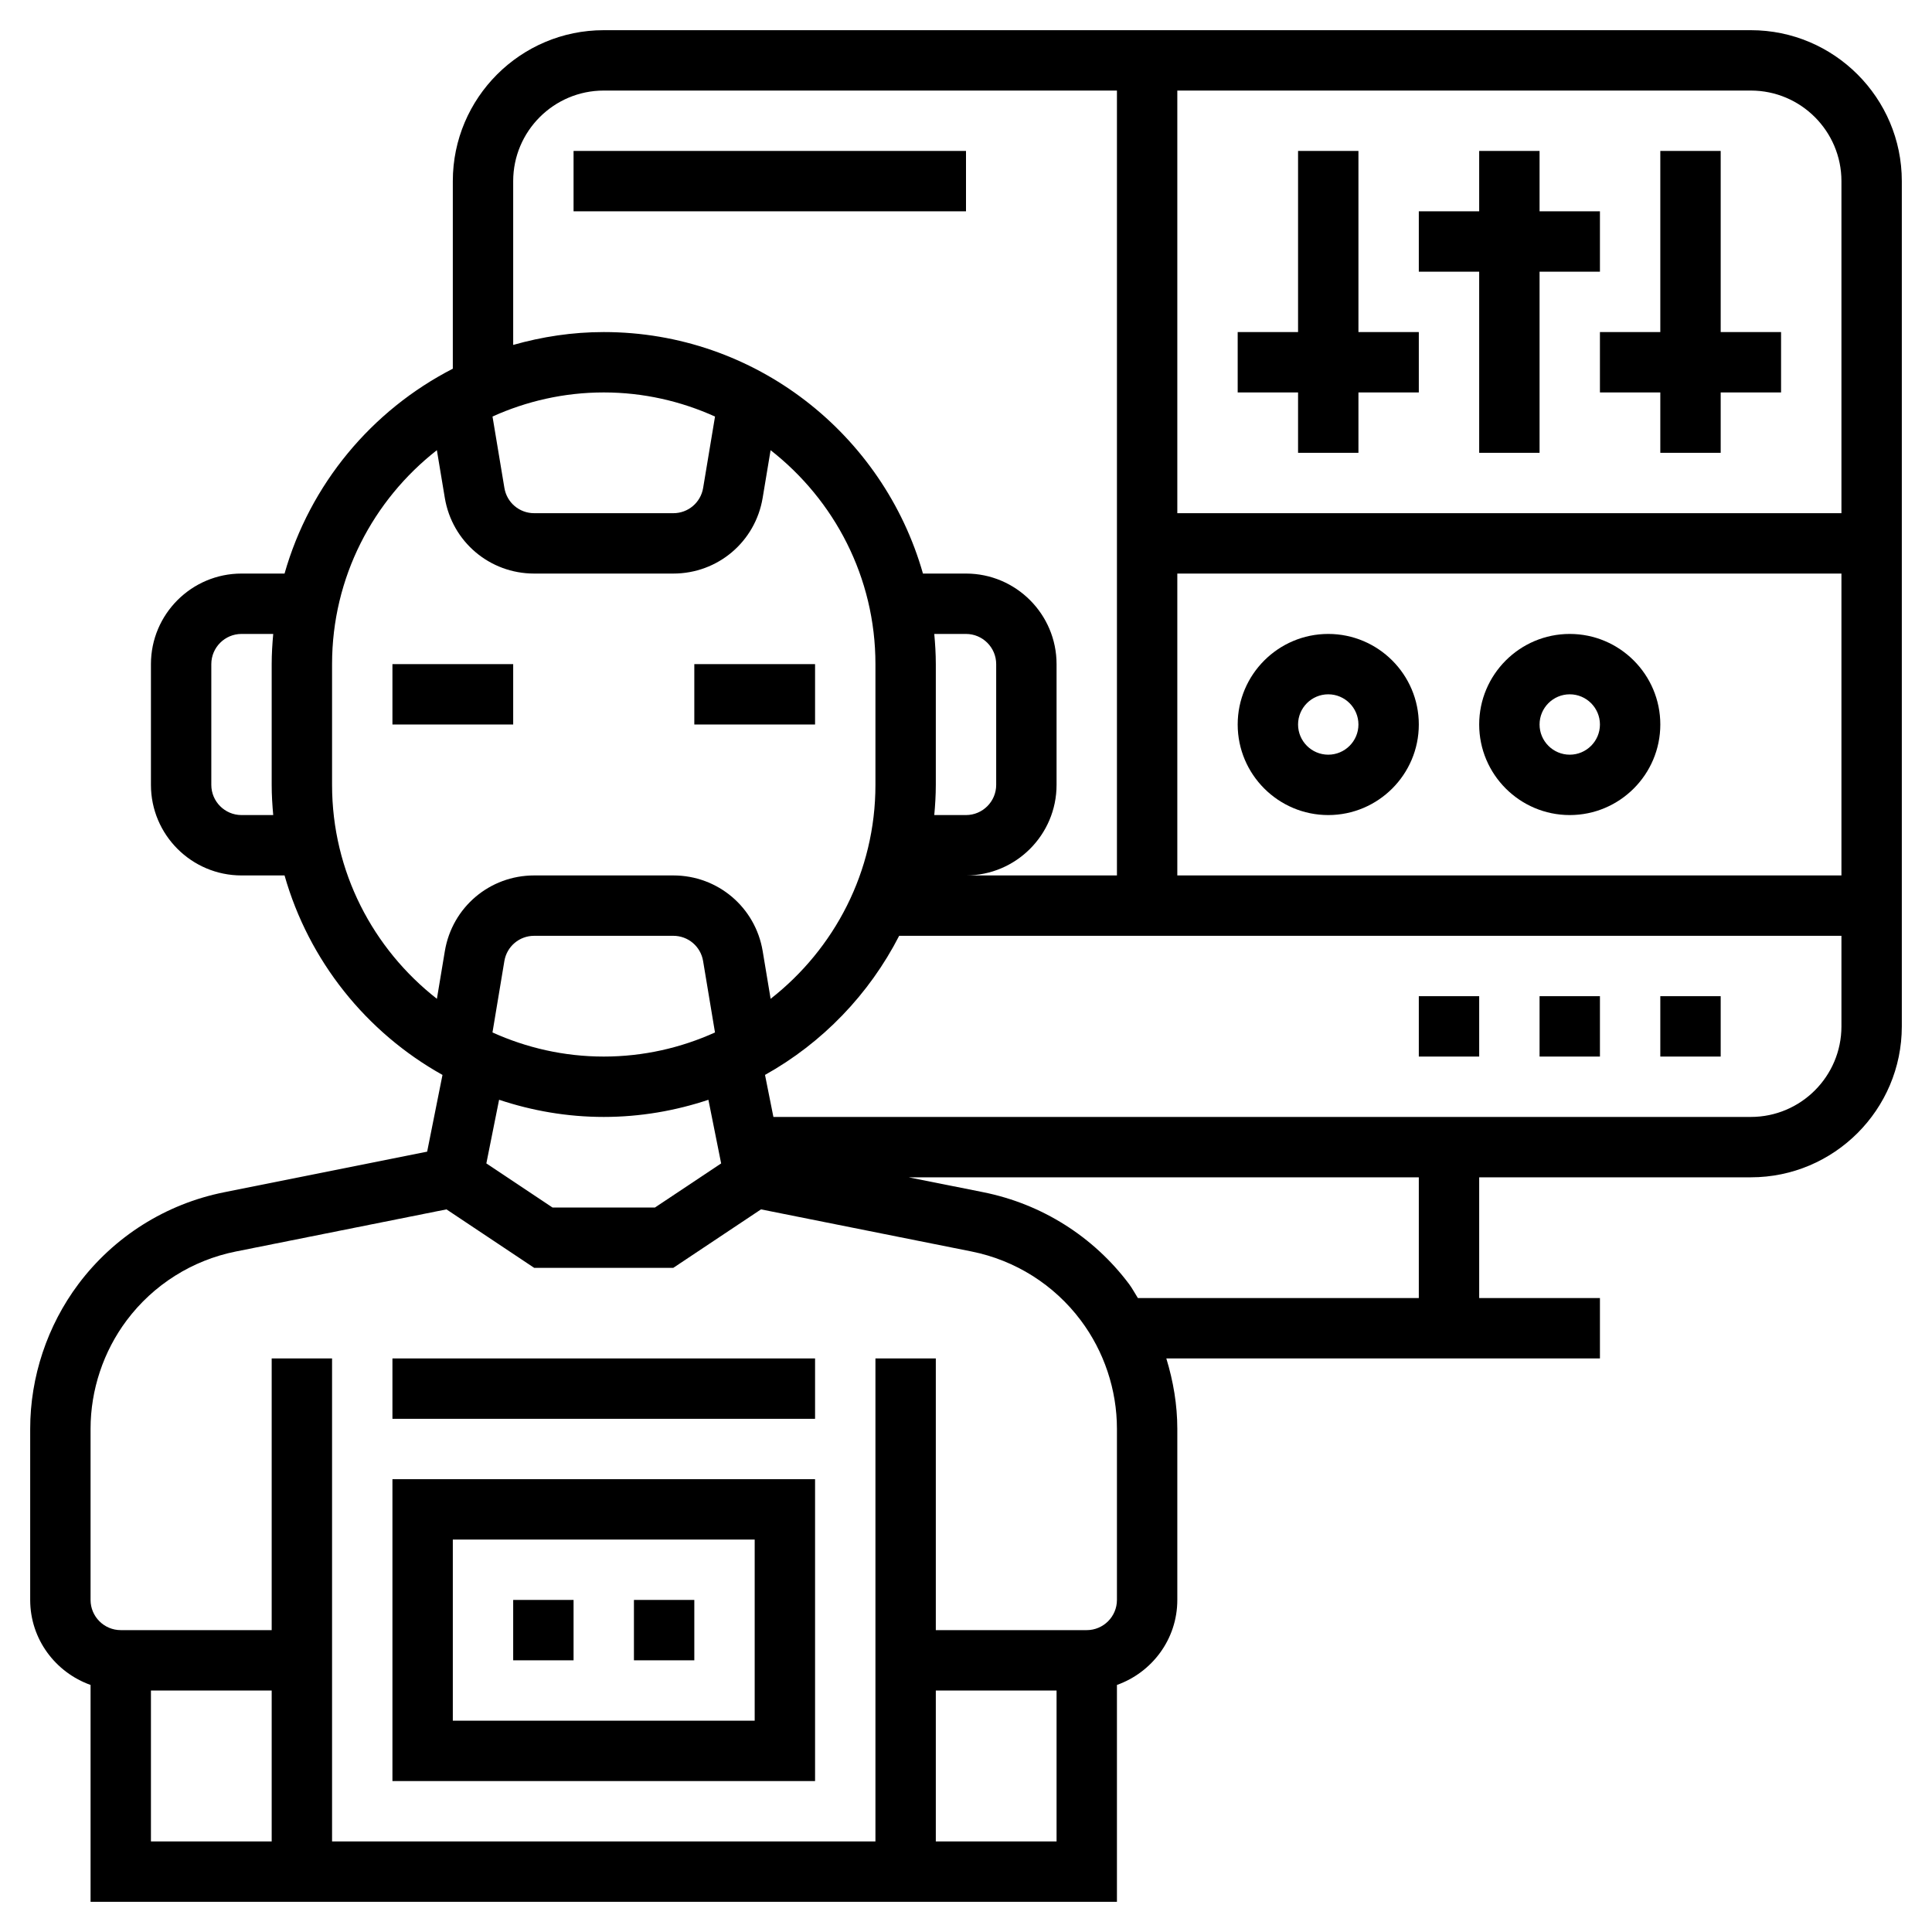 <svg id="Layer_5" enable-background="new 0 0 64 64" height="512" viewBox="0 0 64 64" width="512" xmlns="http://www.w3.org/2000/svg"><g><path d="m23 22h4v2h-4z"/><path d="m13 22h4v2h-4z"/><path d="m13 59h14v-10h-14zm2-8h10v6h-10z"/><path d="m21 53h2v2h-2z"/><path d="m17 53h2v2h-2z"/><path d="m13 45h14v2h-14z"/><path d="m58 1h-38c-2.757 0-5 2.243-5 5v6.214c-2.688 1.379-4.733 3.828-5.574 6.786h-1.426c-1.654 0-3 1.346-3 3v4c0 1.654 1.346 3 3 3h1.426c.805 2.832 2.711 5.201 5.232 6.608l-.508 2.542-6.728 1.346c-1.93.386-3.643 1.466-4.825 3.041-1.03 1.374-1.597 3.076-1.597 4.793v5.67c0 1.302.839 2.402 2 2.816v7.184h34v-7.184c1.161-.414 2-1.514 2-2.816v-5.67c0-.791-.133-1.575-.364-2.33h14.364v-2h-4v-4h9c2.757 0 5-2.243 5-5v-28c0-2.757-2.243-5-5-5zm3 5v11h-22v-14h19c1.654 0 3 1.346 3 3zm-22 13h22v10h-22zm-22-13c0-1.654 1.346-3 3-3h17v26h-5c1.654 0 3-1.346 3-3v-4c0-1.654-1.346-3-3-3h-1.426c-1.31-4.61-5.549-8-10.574-8-1.041 0-2.045.155-3 .426zm13.949 15h1.051c.551 0 1 .449 1 1v4c0 .551-.449 1-1 1h-1.051c.03-.33.051-.662.051-1v-4c0-.338-.021-.67-.051-1zm-10.949-8c1.314 0 2.56.29 3.686.799l-.394 2.366c-.081.483-.496.835-.986.835h-4.611c-.491 0-.906-.352-.986-.836l-.394-2.366c1.125-.508 2.371-.798 3.685-.798zm-12 14c-.551 0-1-.449-1-1v-4c0-.551.449-1 1-1h1.051c-.03.33-.051.662-.051 1v4c0 .338.021.67.051 1zm3-1v-4c0-2.878 1.363-5.438 3.472-7.087l.263 1.58c.242 1.453 1.487 2.507 2.959 2.507h4.611c1.473 0 2.717-1.054 2.959-2.507l.263-1.58c2.11 1.649 3.473 4.209 3.473 7.087v4c0 2.878-1.363 5.438-3.472 7.087l-.263-1.58c-.242-1.453-1.487-2.507-2.959-2.507h-4.611c-1.473 0-2.717 1.054-2.959 2.507l-.263 1.58c-2.11-1.649-3.473-4.209-3.473-7.087zm5.314 8.201.394-2.366c.081-.483.496-.835.986-.835h4.611c.491 0 .906.352.986.836l.394 2.366c-1.125.508-2.371.798-3.685.798s-2.56-.29-3.686-.799zm3.686 2.799c1.212 0 2.375-.205 3.467-.568l.422 2.108-2.192 1.46h-3.395l-2.191-1.461.422-2.108c1.092.364 2.255.569 3.467.569zm-15 19h4v5h-4zm26 5v-5h4v5zm6-8c0 .551-.449 1-1 1h-5v-9h-2v16h-18v-16h-2v9h-5c-.551 0-1-.449-1-1v-5.67c0-1.287.425-2.563 1.198-3.593.886-1.181 2.17-1.99 3.617-2.28l6.975-1.395 2.907 1.938h4.605l2.907-1.938 6.975 1.395c1.447.29 2.731 1.099 3.617 2.28.774 1.03 1.199 2.305 1.199 3.593zm10-10h-9.306c-.099-.154-.182-.317-.292-.464-1.181-1.575-2.895-2.654-4.824-3.041l-2.478-.495h16.9zm11-6h-32.38l-.278-1.392c1.9-1.06 3.449-2.668 4.444-4.608h31.214v3c0 1.654-1.346 3-3 3z"/><path d="m55 33h2v2h-2z"/><path d="m47 33h2v2h-2z"/><path d="m51 33h2v2h-2z"/><path d="m19 5h13v2h-13z"/><path d="m41 13h2v2h2v-2h2v-2h-2v-6h-2v6h-2z"/><path d="m49 15h2v-6h2v-2h-2v-2h-2v2h-2v2h2z"/><path d="m53 11v2h2v2h2v-2h2v-2h-2v-6h-2v6z"/><path d="m44 21c-1.654 0-3 1.346-3 3s1.346 3 3 3 3-1.346 3-3-1.346-3-3-3zm0 4c-.551 0-1-.449-1-1s.449-1 1-1 1 .449 1 1-.449 1-1 1z"/><path d="m52 21c-1.654 0-3 1.346-3 3s1.346 3 3 3 3-1.346 3-3-1.346-3-3-3zm0 4c-.551 0-1-.449-1-1s.449-1 1-1 1 .449 1 1-.449 1-1 1z"/></g></svg>